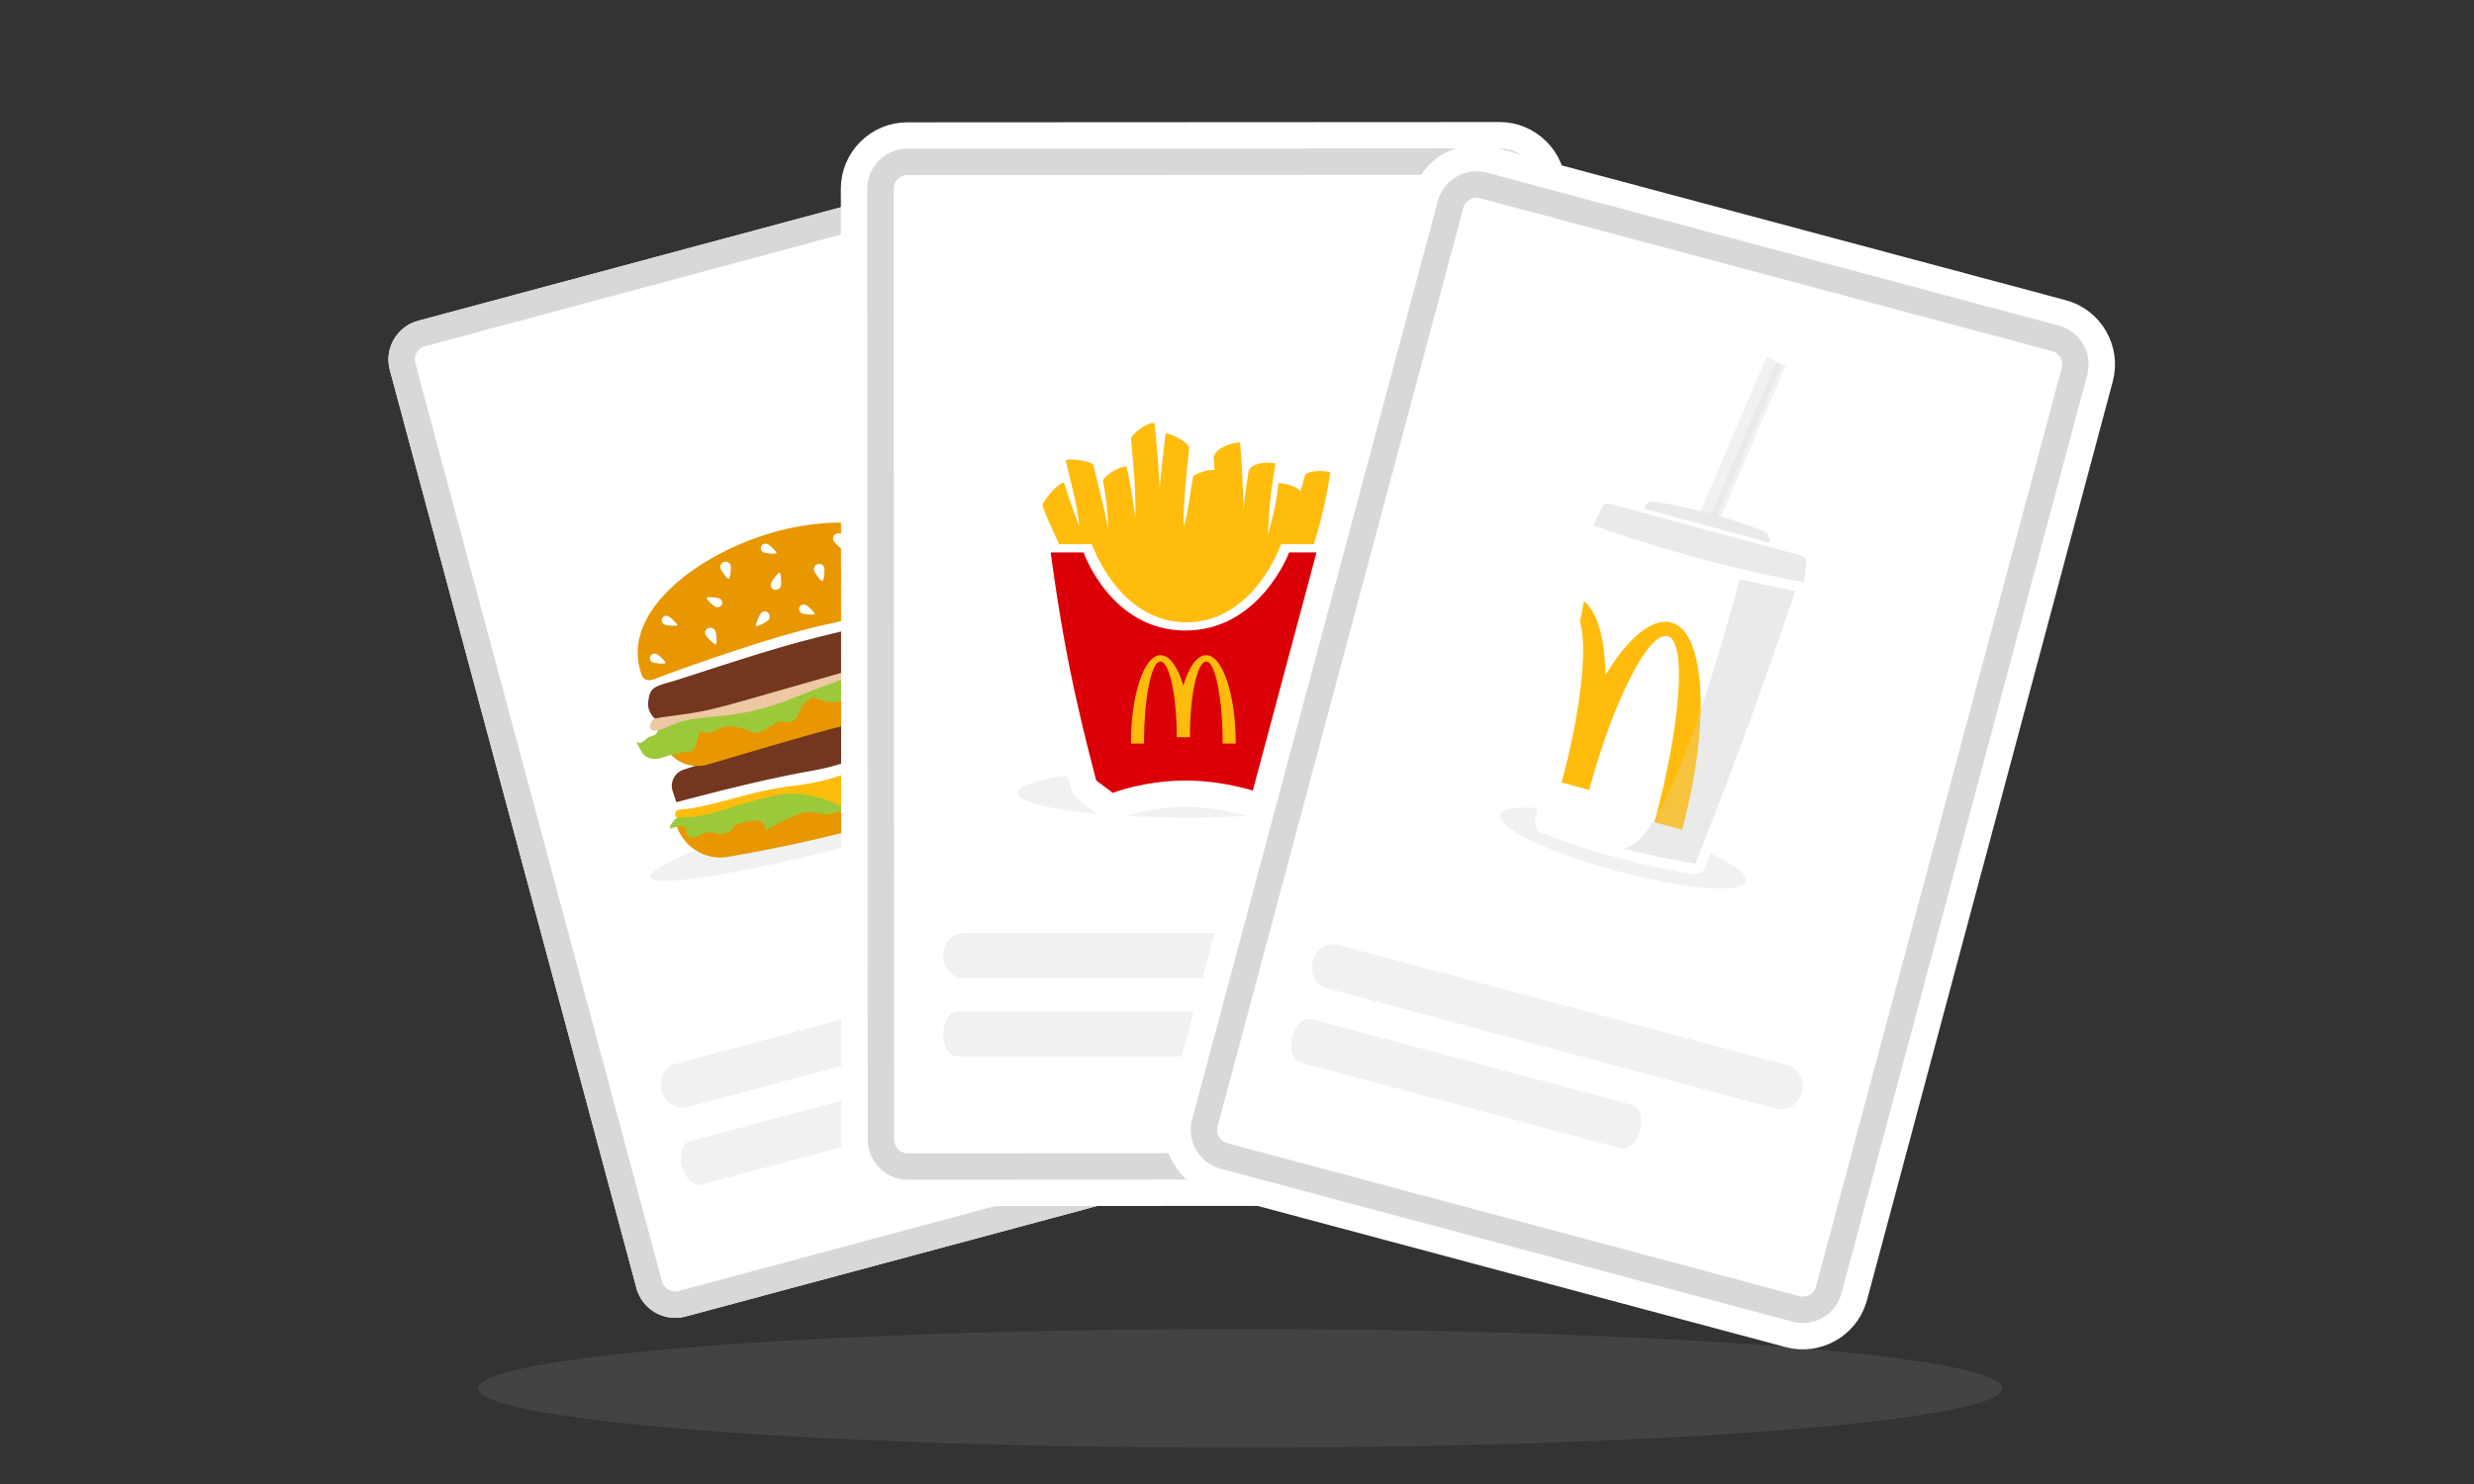 <svg width="375" height="225" viewBox="0 0 375 225" fill="none" xmlns="http://www.w3.org/2000/svg">
<rect x="0" y="0" width="375" height="225" fill="#333333" stroke="none"/>
<ellipse cx="188" cy="210.5" rx="115.5" ry="9" fill="#A0A09F" fill-opacity="0.15"/>
<path d="M98.409 194.798L61.016 55.556C60.437 53.396 61.734 51.147 63.887 50.57L63.888 50.57L150.58 27.287C152.736 26.709 154.985 28.006 155.563 30.162L155.563 30.163L192.958 169.406C193.536 171.565 192.239 173.812 190.086 174.389L190.085 174.39L103.392 197.673C101.236 198.251 98.988 196.955 98.41 194.799L98.409 194.798Z" fill="white" stroke="white" stroke-width="4"/>
<path d="M98.409 194.798L61.016 55.556C60.437 53.396 61.734 51.147 63.887 50.57L63.888 50.57L150.58 27.287C152.736 26.709 154.985 28.006 155.563 30.162L155.563 30.163L192.958 169.406C193.536 171.565 192.239 173.812 190.086 174.389L190.085 174.39L103.392 197.673C101.236 198.251 98.988 196.955 98.41 194.799L98.409 194.798Z" fill="white" stroke="#D8D8D8" stroke-width="4"/>
<path d="M104.118 167.876C102.49 168.312 100.776 167.196 100.29 165.383C99.804 163.57 100.73 161.746 102.358 161.31L170.586 143.027C172.214 142.591 173.928 143.708 174.414 145.521C174.9 147.334 173.974 149.158 172.346 149.594L104.118 167.876Z" fill="#F1F1F1"/>
<path d="M106.348 179.598C105.191 179.908 103.858 178.69 103.372 176.877C102.886 175.064 103.431 173.342 104.588 173.032L153.106 160.031C154.264 159.721 155.596 160.939 156.082 162.753C156.568 164.566 156.024 166.287 154.866 166.597L106.348 179.598Z" fill="#F1F1F1"/>
<g style="mix-blend-mode:multiply">
<ellipse cx="31.506" cy="3.204" rx="31.506" ry="3.204" transform="matrix(0.966 -0.259 0.259 0.966 97.703 129.887)" fill="#F1F1F1"/>
</g>
<path fill-rule="evenodd" clip-rule="evenodd" d="M102.411 124.756C103.357 128.286 106.791 130.545 110.391 129.914C115.38 129.039 122.585 127.642 129.243 125.858C135.49 124.184 141.4 122.13 145.562 120.575C149.004 119.289 150.816 115.59 149.864 112.04L102.411 124.756Z" fill="#E89700"/>
<path d="M104.624 123.302L104.701 123.316C107.965 123.929 108.293 122.031 110.496 121.521C111.399 121.312 112.189 121.313 112.816 121.393L112.873 121.327C112.937 121.256 113.009 121.186 113.086 121.116L113.643 120.965L114.07 120.847C114.65 120.685 115.274 120.506 115.945 120.307L116.285 120.205L116.712 120.074C117.129 119.949 117.699 119.788 118.242 119.684L118.281 119.685C118.424 119.72 118.56 119.764 118.689 119.818C118.952 119.928 119.194 120.041 119.422 120.142C119.959 119.915 120.43 119.745 120.93 119.451C121.64 119.396 122.288 119.383 122.885 119.407C124.002 119.453 129.662 117.241 132.673 116.425L133.398 116.122C134.989 115.463 136.315 114.953 136.596 114.769L136.612 114.758C136.737 114.668 136.867 114.582 137.001 114.5L137.19 114.51L137.387 114.518C138.88 114.569 140.714 114.387 143.125 113.392C143.672 113.167 144.304 113.04 144.971 112.988C145.512 112.372 146.086 112.602 146.61 112.36C147.322 112.032 147.513 111.655 148.606 111.276C150.101 110.759 151.29 112.768 151.729 113.402C152.169 114.035 151.997 113.615 151.558 113.683C151.119 113.751 150.864 113.519 150.35 113.615C148.17 114.018 149.097 116.685 146.616 117.852C145.277 118.482 143.352 117.407 142.732 117.454C142.111 117.501 141.674 118.102 141.085 118.271C138.306 119.066 136.376 118.009 133.95 118.339L134.007 118.209C134.041 118.133 134.076 118.058 134.111 117.982C134.175 117.846 133.746 117.955 133.069 118.179L132.685 118.533C131.029 120.053 128.978 121.819 129.536 122.32C128.494 122.788 127.333 123.067 126.003 123.359C124.716 123.641 123.183 122.987 122.149 123.142C120.342 123.414 116.041 125.911 116.041 125.911C116.041 125.911 116.051 124.69 115.224 124.493C114.088 124.222 111.506 124.859 111.228 125.325C110.95 125.791 110.605 126.159 110.06 126.308C108.719 126.676 108.171 126.134 107.469 126.166C106.73 126.199 106.451 126.532 105.495 126.894C104.429 127.298 104.097 126.647 104.038 126.048L104.035 126.011C103.886 124.19 101.366 126.147 101.519 125.443C101.672 124.74 103.122 123.064 104.624 123.302Z" fill="#9CC93A"/>
<path fill-rule="evenodd" clip-rule="evenodd" d="M119.81 119.202C128.879 118.205 132.014 115.2 136.076 113.662C138.733 112.657 141.349 112.141 143.48 112.09C143.503 112.089 144.359 111.986 144.824 111.89C145.656 111.719 146.531 111.485 147.448 111.187C147.448 111.187 148.661 110.706 149.337 110.444C150.014 110.182 150.605 110.147 150.901 110.8C151.13 111.304 150.839 111.639 150.337 111.868C149.834 112.097 146.613 112.365 138.492 114.969C130.37 117.572 133.584 127.079 130.86 124.494C128.037 121.815 123.523 120.452 120.338 120.304C117.153 120.156 109.774 122.87 107.479 123.408C105.184 123.946 104.483 123.891 103.464 123.928C102.446 123.965 102.524 124.139 102.377 123.593C102.245 123.101 102.6 122.771 103.096 122.723C103.373 122.696 104.311 122.764 107.907 121.905C110.757 121.224 115.8 119.643 119.81 119.202Z" fill="#FFBC0D"/>
<path fill-rule="evenodd" clip-rule="evenodd" d="M146.205 105.274C147.584 104.904 149.002 105.725 149.373 107.106L149.751 108.655C149.751 108.655 148.649 109.515 144.74 110.447C140.83 111.378 138.345 111.067 135.692 112.068C131.637 113.598 130.473 115.588 122.442 116.982C114.412 118.376 102.526 121.63 102.526 121.63L101.919 119.822C101.549 118.44 102.367 117.021 103.746 116.651C113.231 113.567 120.403 111.371 125.262 110.063C130.121 108.755 136.919 107.214 146.205 105.274Z" fill="#73371F"/>
<path fill-rule="evenodd" clip-rule="evenodd" d="M100.394 112.071C100.274 111.621 100.541 111.158 100.991 111.037L147.048 98.696C147.369 98.61 147.699 98.8 147.785 99.122C148.621 102.241 146.712 105.434 143.571 106.183C137.998 107.512 129.767 109.499 125.446 110.656C121.062 111.831 112.769 114.279 107.277 115.915C104.309 116.8 101.196 115.062 100.394 112.071Z" fill="#E89700"/>
<path d="M114.071 106.012L114.316 105.921C117.449 104.728 117.003 103.928 118.664 103.456C119.416 103.242 120.047 103.349 120.632 103.583C121.769 102.331 123.022 101.223 124.763 100.795C126.14 100.457 127.882 101.332 128.996 101.153C130.942 100.838 134.109 98.764 135.135 97.201C135.21 97.088 135.369 97.203 135.373 97.374L135.382 97.735C135.405 98.451 135.51 99.283 136.42 99.55C137.689 99.922 139.288 99.436 140.699 98.558C140.954 97.962 141.293 97.494 141.872 97.313C143.3 96.865 143.954 97.575 144.718 97.549L144.803 97.545C145.705 97.49 146.851 97.029 147.773 98.413C148.696 99.796 151.081 98.386 151.081 98.386C151.081 98.386 149.781 101.646 148.11 101.299L148.037 101.282C144.408 100.425 144.245 102.868 141.893 103.481C140.928 103.733 140.065 103.714 139.372 103.599C138.679 103.484 135.105 106.491 133.119 105.512L132.885 105.394C131.766 104.818 130.969 104.271 129.991 104.849C129.407 105.194 128.785 106.044 126.873 106.43C125.64 106.679 124.317 106.144 123.178 105.673C122.426 106.248 121.879 106.217 121.235 107.762L121.196 107.858C120.698 109.096 120.186 109.628 119.064 109.432L118.992 109.418C117.246 109.072 116.898 110.635 114.78 111.066C113.378 111.352 111.345 108.954 108.218 110.873C107.668 111.211 106.897 111.174 106.087 110.935C105.833 111.561 105.699 112.162 105.593 112.589C105.043 114.818 103.952 113.728 103.223 114.084L103.194 114.099C102.473 114.496 102.037 114.267 100.961 114.676L100.854 114.718C99.276 115.355 97.838 115.112 97.203 113.898C97.097 113.695 96.069 111.978 96.663 112.523C97.257 113.068 97.969 111.786 98.521 111.674C100.86 111.197 98.681 109.354 101.271 107.898C102.543 107.183 105.086 107.511 106.592 107.964L106.963 107.231C107.396 106.391 107.909 105.528 108.629 105.281C110.579 104.613 112.263 106.673 114.071 106.012Z" fill="#9CC93A"/>
<path fill-rule="evenodd" clip-rule="evenodd" d="M101.069 103.553C103.394 102.93 114.097 99.233 121.143 97.345C128.275 95.434 140.175 92.798 142.229 92.524C144.283 92.25 144.895 92.467 145.269 93.859C145.642 95.252 145.341 94.128 145.714 95.521C146.087 96.913 145.131 97.827 143.75 98.197L101.216 109.595C99.835 109.965 98.036 108.251 98.248 106.459C98.46 104.667 98.744 104.176 101.069 103.553Z" fill="#73371F"/>
<path d="M99.044 109.076C99.435 108.82 100.085 108.797 104.386 108.196C106.072 107.961 108.714 107.411 112.781 106.223C115.629 105.39 120.129 104.135 128.323 101.782C136.517 99.43 140.265 98.621 142.893 97.878C145.522 97.135 145.342 95.567 146.987 96.505C148.633 97.444 146.009 97.955 143.429 98.838C140.85 99.721 140.818 98.979 132.172 101.578C123.527 104.178 120.122 106.142 116.126 107.257C108.596 109.358 105.756 108.105 101.54 110.062C97.323 112.019 98.654 109.332 99.044 109.076Z" fill="#EDC8A3"/>
<path fill-rule="evenodd" clip-rule="evenodd" d="M144.03 88.171C144.317 89.241 144.713 90.72 143.174 91.164C141.619 91.549 128.618 93.654 121.165 95.68C114.012 97.569 101.328 102.071 99.332 102.914C97.341 103.692 97.202 102.144 96.974 101.335C94.611 92.479 105.902 83.878 117.414 80.655C128.937 77.434 141.726 79.576 144.03 88.171Z" fill="white"/>
<path d="M117.407 80.656C128.93 77.435 141.719 79.578 144.023 88.172C144.31 89.243 144.707 90.721 143.168 91.166C141.613 91.551 128.612 93.656 121.16 95.682C114.007 97.57 101.322 102.073 99.326 102.916C97.335 103.693 97.196 102.145 96.968 101.336C94.605 92.48 105.896 83.878 117.407 80.656ZM99.536 99.164C99.172 99.001 98.741 99.149 98.574 99.495C98.407 99.841 98.567 100.254 98.93 100.417C99.294 100.581 100.789 100.72 100.88 100.532C100.968 100.342 99.9 99.328 99.536 99.164ZM129.867 89.764C129.699 89.924 130.399 91.326 130.709 91.618C131.018 91.911 131.521 91.911 131.831 91.618C132.14 91.325 132.14 90.85 131.83 90.558C131.521 90.265 130.037 89.607 129.867 89.764ZM108.409 95.616C108.224 95.232 107.748 95.067 107.347 95.249C106.946 95.431 106.771 95.889 106.955 96.274C107.141 96.659 108.301 97.784 108.52 97.686C108.738 97.587 108.594 96.002 108.409 95.616ZM122.143 91.725C121.78 91.561 121.349 91.71 121.181 92.056C121.015 92.402 121.174 92.816 121.538 92.979C121.903 93.143 123.397 93.281 123.488 93.093C123.576 92.903 122.507 91.889 122.143 91.725ZM116.448 92.922C116.155 92.612 115.68 92.612 115.388 92.922C115.095 93.233 114.436 94.717 114.595 94.886C114.755 95.053 116.158 94.353 116.45 94.044C116.742 93.734 116.741 93.232 116.448 92.922ZM139.649 86.196C139.303 86.03 138.889 86.188 138.726 86.552C138.562 86.916 138.425 88.408 138.612 88.501C138.802 88.59 139.816 87.521 139.98 87.157C140.144 86.793 139.995 86.364 139.649 86.196ZM131.835 85.098C131.646 85.009 130.631 86.078 130.467 86.442C130.304 86.806 130.452 87.237 130.798 87.404C131.144 87.57 131.557 87.411 131.721 87.047C131.884 86.684 132.022 85.19 131.835 85.098ZM101.316 93.435C100.953 93.272 100.522 93.42 100.355 93.765C100.188 94.111 100.348 94.525 100.711 94.689C101.075 94.853 102.568 94.991 102.661 94.803C102.751 94.615 101.68 93.599 101.316 93.435ZM123.965 85.532C123.538 85.646 123.28 86.07 123.389 86.477C123.499 86.884 124.424 88.171 124.656 88.111C124.888 88.048 125.045 86.468 124.936 86.061C124.827 85.654 124.392 85.417 123.965 85.532ZM109.054 90.747C108.69 90.584 107.199 90.445 107.105 90.633C107.016 90.822 108.086 91.838 108.45 92.001C108.813 92.164 109.244 92.016 109.411 91.671C109.578 91.325 109.418 90.911 109.054 90.747ZM118.16 86.82C117.934 86.768 116.978 88.081 116.857 88.489C116.735 88.897 116.972 89.308 117.387 89.407C117.801 89.505 118.237 89.255 118.359 88.847C118.481 88.439 118.385 86.873 118.16 86.82ZM127.792 81.3C127.607 80.916 127.131 80.751 126.73 80.933C126.329 81.115 126.154 81.574 126.338 81.959C126.524 82.343 127.684 83.467 127.903 83.37C128.121 83.272 127.977 81.685 127.792 81.3ZM109.776 85.188C109.349 85.303 109.091 85.726 109.2 86.132C109.309 86.539 110.235 87.828 110.467 87.767C110.699 87.705 110.856 86.125 110.747 85.718C110.638 85.311 110.203 85.074 109.776 85.188ZM116.353 82.496C115.989 82.333 115.559 82.481 115.392 82.827C115.225 83.173 115.384 83.587 115.748 83.751C116.112 83.914 117.606 84.052 117.697 83.864C117.787 83.675 116.717 82.66 116.353 82.496Z" fill="#E89700"/>
<path d="M235.431 172.748C235.43 177.188 231.81 180.818 227.366 180.818L227.367 180.819L137.597 180.865L137.596 180.865C133.156 180.865 129.528 177.243 129.527 172.8L129.453 28.619L129.453 28.618C129.453 24.179 133.073 20.547 137.517 20.547L227.287 20.5L227.288 20.5C231.728 20.5 235.357 24.123 235.357 28.566L235.431 172.747L235.431 172.748Z" fill="white" stroke="white" stroke-width="4"/>
<path d="M133.527 172.798L133.453 28.618C133.453 26.382 135.289 24.546 137.518 24.546L137.519 24.546L227.288 24.5C229.521 24.5 231.357 26.335 231.357 28.567L231.357 28.568L231.431 172.749C231.43 174.985 229.595 176.819 227.366 176.819L227.365 176.819L137.595 176.864C135.362 176.864 133.528 175.03 133.527 172.799L133.527 172.798Z" fill="white" stroke="#D8D8D8" stroke-width="4"/>
<ellipse cx="179.831" cy="120.216" rx="25.553" ry="3.74" fill="#A0A09F" fill-opacity="0.15"/>
<mask id="path-20-outside-1_1584_44984" maskUnits="userSpaceOnUse" x="154.016" y="60.123" width="52" height="65" fill="black">
<rect fill="white" x="154.016" y="60.123" width="52" height="65"/>
<path d="M174.994 64.138C175.359 67.472 175.614 70.773 175.764 74.058C176.026 71.274 176.324 68.49 176.665 65.701C178.183 65.903 180.32 67.357 180.253 67.932C179.142 77.475 179.461 79.792 179.464 79.81C180.268 76.833 180.283 75.105 180.865 72.195C181.378 71.785 182.794 71.221 184.103 71.25C184.07 70.719 184.002 69.802 183.964 69.269C184.29 68.096 186.057 67.218 187.958 67.066C188.296 71.139 188.37 73.408 188.519 77.329C188.667 75.168 188.88 73.79 189.276 71.305C189.879 70.222 191.833 69.974 193.333 70.276C192.602 74.63 192.353 76.963 192.182 81.17C193.054 77.786 193.416 76.564 193.78 73.238C195.108 73.365 196.474 73.74 197.133 74.473C197.39 73.534 197.538 73.045 197.778 72.1C197.919 71.547 200.037 71.154 201.644 71.603C201.098 75.147 200.553 77.738 199.59 81.044L199.15 82.51L198.818 83.756H200.396C200.396 83.756 199.307 92.356 197.57 101.052C195.834 109.747 193.488 118.347 193.488 118.347L190.977 120.217C190.977 120.217 185.952 118.347 179.672 118.347C173.392 118.347 168.682 120.217 168.682 120.217L166.17 118.347C166.17 118.347 163.805 109.652 162.088 101.052C160.37 92.452 159.262 83.756 159.262 83.756H161.074L160.508 82.51C159.656 80.438 158.729 78.816 158.019 76.649C157.935 76.394 159.807 73.565 161.279 73.147C161.99 75.445 162.773 77.677 163.615 79.862C163.257 76.536 162.341 73.154 161.521 69.779C163 69.386 165.665 70.187 165.724 70.449C166.695 74.762 167.237 76.116 167.995 80.378C167.821 76.856 167.716 75.678 167.18 72.986C167.069 72.426 169.231 70.813 170.746 70.7C171.284 73.106 171.529 74.579 172.118 78.572C172.082 74.172 172.071 73.131 171.424 66.558C171.368 65.99 173.84 63.935 174.994 64.138Z"/>
</mask>
<path d="M174.994 64.138C175.359 67.472 175.614 70.773 175.764 74.058C176.026 71.274 176.324 68.49 176.665 65.701C178.183 65.903 180.32 67.357 180.253 67.932C179.142 77.475 179.461 79.792 179.464 79.81C180.268 76.833 180.283 75.105 180.865 72.195C181.378 71.785 182.794 71.221 184.103 71.25C184.07 70.719 184.002 69.802 183.964 69.269C184.29 68.096 186.057 67.218 187.958 67.066C188.296 71.139 188.37 73.408 188.519 77.329C188.667 75.168 188.88 73.79 189.276 71.305C189.879 70.222 191.833 69.974 193.333 70.276C192.602 74.63 192.353 76.963 192.182 81.17C193.054 77.786 193.416 76.564 193.78 73.238C195.108 73.365 196.474 73.74 197.133 74.473C197.39 73.534 197.538 73.045 197.778 72.1C197.919 71.547 200.037 71.154 201.644 71.603C201.098 75.147 200.553 77.738 199.59 81.044L199.15 82.51L198.818 83.756H200.396C200.396 83.756 199.307 92.356 197.57 101.052C195.834 109.747 193.488 118.347 193.488 118.347L190.977 120.217C190.977 120.217 185.952 118.347 179.672 118.347C173.392 118.347 168.682 120.217 168.682 120.217L166.17 118.347C166.17 118.347 163.805 109.652 162.088 101.052C160.37 92.452 159.262 83.756 159.262 83.756H161.074L160.508 82.51C159.656 80.438 158.729 78.816 158.019 76.649C157.935 76.394 159.807 73.565 161.279 73.147C161.99 75.445 162.773 77.677 163.615 79.862C163.257 76.536 162.341 73.154 161.521 69.779C163 69.386 165.665 70.187 165.724 70.449C166.695 74.762 167.237 76.116 167.995 80.378C167.821 76.856 167.716 75.678 167.18 72.986C167.069 72.426 169.231 70.813 170.746 70.7C171.284 73.106 171.529 74.579 172.118 78.572C172.082 74.172 172.071 73.131 171.424 66.558C171.368 65.99 173.84 63.935 174.994 64.138Z" fill="white"/>
<path d="M174.994 64.138L178.97 63.703C178.777 61.934 177.438 60.506 175.686 60.198L174.994 64.138ZM175.764 74.058L171.768 74.24C171.863 76.338 173.566 78.006 175.667 78.056C177.767 78.107 179.549 76.525 179.746 74.433L175.764 74.058ZM176.665 65.701L177.192 61.736C176.133 61.595 175.062 61.884 174.217 62.538C173.372 63.191 172.824 64.156 172.695 65.216L176.665 65.701ZM180.253 67.932L184.226 68.394L184.226 68.394L180.253 67.932ZM179.464 79.81L175.502 80.362C175.765 82.245 177.316 83.683 179.213 83.802C181.111 83.921 182.83 82.688 183.325 80.853L179.464 79.81ZM180.865 72.195L178.367 69.071C177.632 69.659 177.128 70.487 176.943 71.41L180.865 72.195ZM184.103 71.25L184.013 75.249C185.132 75.274 186.209 74.829 186.985 74.023C187.76 73.218 188.163 72.124 188.095 71.007L184.103 71.25ZM183.964 69.269L180.11 68.196C179.987 68.638 179.941 69.098 179.974 69.556L183.964 69.269ZM187.958 67.066L191.944 66.736C191.762 64.539 189.837 62.904 187.64 63.079L187.958 67.066ZM188.519 77.329L184.521 77.481C184.602 79.606 186.331 81.296 188.457 81.329C190.583 81.361 192.364 79.725 192.509 77.603L188.519 77.329ZM189.276 71.305L185.781 69.36C185.554 69.768 185.4 70.213 185.326 70.675L189.276 71.305ZM193.333 70.276L197.278 70.939C197.635 68.811 196.24 66.782 194.124 66.356L193.333 70.276ZM192.182 81.17L188.185 81.007C188.102 83.051 189.574 84.829 191.598 85.127C193.622 85.426 195.545 84.149 196.055 82.168L192.182 81.17ZM193.78 73.238L194.159 69.256C191.982 69.049 190.042 70.629 189.804 72.802L193.78 73.238ZM197.133 74.473L194.16 77.149C195.138 78.236 196.632 78.702 198.055 78.365C199.478 78.028 200.604 76.941 200.99 75.531L197.133 74.473ZM197.778 72.1L201.655 73.084L201.656 73.083L197.778 72.1ZM201.644 71.603L205.597 72.211C205.905 70.209 204.669 68.294 202.718 67.75L201.644 71.603ZM199.59 81.044L203.421 82.193C203.424 82.183 203.427 82.172 203.43 82.162L199.59 81.044ZM199.15 82.51L195.319 81.361C195.307 81.4 195.296 81.44 195.285 81.48L199.15 82.51ZM198.818 83.756L194.953 82.726C194.633 83.927 194.89 85.208 195.647 86.193C196.404 87.178 197.576 87.756 198.818 87.756V83.756ZM200.396 83.756L204.365 84.259C204.509 83.119 204.157 81.973 203.397 81.111C202.638 80.249 201.545 79.756 200.396 79.756V83.756ZM197.57 101.052L201.493 101.835V101.835L197.57 101.052ZM193.488 118.347L195.877 121.555C196.594 121.021 197.112 120.262 197.347 119.399L193.488 118.347ZM190.977 120.217L189.581 123.966C190.853 124.439 192.277 124.235 193.365 123.425L190.977 120.217ZM179.672 118.347V114.347H179.672L179.672 118.347ZM168.682 120.217L166.293 123.425C167.406 124.254 168.868 124.446 170.158 123.935L168.682 120.217ZM166.17 118.347L162.31 119.396C162.545 120.26 163.063 121.02 163.781 121.555L166.17 118.347ZM162.088 101.052L158.165 101.835L158.165 101.835L162.088 101.052ZM159.262 83.756V79.756C158.113 79.756 157.019 80.25 156.26 81.112C155.5 81.975 155.149 83.122 155.294 84.262L159.262 83.756ZM161.074 83.756V87.756C162.434 87.756 163.701 87.065 164.437 85.921C165.174 84.778 165.278 83.339 164.716 82.101L161.074 83.756ZM160.508 82.51L156.808 84.031C156.827 84.076 156.846 84.121 156.866 84.165L160.508 82.51ZM158.019 76.649L154.217 77.895L154.218 77.896L158.019 76.649ZM161.279 73.147L165.101 71.964C164.458 69.888 162.275 68.704 160.185 69.299L161.279 73.147ZM163.615 79.862L159.883 81.3C160.604 83.174 162.604 84.223 164.556 83.75C166.509 83.277 167.808 81.43 167.592 79.433L163.615 79.862ZM161.521 69.779L160.493 65.914C158.39 66.472 157.12 68.61 157.634 70.724L161.521 69.779ZM165.724 70.449L161.821 71.327L161.821 71.328L165.724 70.449ZM167.995 80.378L164.057 81.078C164.426 83.157 166.348 84.59 168.445 84.353C170.543 84.115 172.095 82.288 171.99 80.18L167.995 80.378ZM167.18 72.986L163.255 73.76L163.257 73.768L167.18 72.986ZM170.746 70.7L174.65 69.827C174.216 67.89 172.428 66.564 170.448 66.711L170.746 70.7ZM172.118 78.572L168.161 79.156C168.468 81.235 170.331 82.723 172.427 82.56C174.523 82.398 176.135 80.641 176.118 78.54L172.118 78.572ZM171.424 66.558L175.405 66.166L175.405 66.165L171.424 66.558ZM174.994 64.138L171.018 64.573C171.374 67.823 171.622 71.04 171.768 74.24L175.764 74.058L179.76 73.876C179.606 70.506 179.344 67.12 178.97 63.703L174.994 64.138ZM175.764 74.058L179.746 74.433C180.005 71.684 180.3 68.936 180.636 66.186L176.665 65.701L172.695 65.216C172.349 68.044 172.047 70.865 171.781 73.682L175.764 74.058ZM176.665 65.701L176.138 69.666C176.056 69.655 176.119 69.655 176.324 69.741C176.51 69.819 176.713 69.927 176.889 70.04C177.085 70.167 177.131 70.224 177.069 70.161C177.044 70.135 176.887 69.974 176.717 69.681C176.628 69.527 176.5 69.275 176.401 68.936C176.302 68.597 176.208 68.087 176.28 67.47L180.253 67.932L184.226 68.394C184.38 67.075 183.877 66.081 183.643 65.677C183.364 65.194 183.038 64.823 182.799 64.577C182.308 64.073 181.737 63.647 181.218 63.313C180.242 62.685 178.759 61.944 177.192 61.736L176.665 65.701ZM180.253 67.932L176.28 67.469C175.162 77.072 175.426 79.813 175.502 80.362L179.464 79.81L183.426 79.257C183.497 79.771 183.122 77.879 184.226 68.394L180.253 67.932ZM179.464 79.81L183.325 80.853C183.782 79.162 184.014 77.822 184.202 76.577C184.393 75.32 184.521 74.313 184.787 72.981L180.865 72.195L176.943 71.41C176.627 72.987 176.456 74.298 176.293 75.378C176.128 76.468 175.95 77.481 175.602 78.766L179.464 79.81ZM180.865 72.195L183.363 75.32C183.26 75.402 183.188 75.446 183.168 75.459C183.143 75.474 183.139 75.474 183.16 75.464C183.205 75.442 183.295 75.403 183.42 75.363C183.543 75.323 183.67 75.291 183.787 75.271C183.906 75.251 183.983 75.248 184.013 75.249L184.103 71.25L184.192 67.251C182.974 67.224 181.836 67.466 180.951 67.753C180.136 68.017 179.149 68.446 178.367 69.071L180.865 72.195ZM184.103 71.25L188.095 71.007C188.061 70.446 187.99 69.493 187.954 68.981L183.964 69.269L179.974 69.556C180.014 70.111 180.079 70.991 180.11 71.493L184.103 71.25ZM183.964 69.269L187.817 70.341C187.682 70.828 187.444 71.117 187.334 71.231C187.226 71.343 187.177 71.354 187.256 71.312C187.328 71.274 187.459 71.216 187.65 71.163C187.839 71.111 188.053 71.072 188.276 71.054L187.958 67.066L187.64 63.079C186.218 63.192 184.754 63.578 183.484 64.257C182.326 64.877 180.695 66.096 180.11 68.196L183.964 69.269ZM187.958 67.066L183.972 67.397C184.302 71.37 184.373 73.556 184.521 77.481L188.519 77.329L192.516 77.177C192.367 73.26 192.291 70.909 191.944 66.736L187.958 67.066ZM188.519 77.329L192.509 77.603C192.644 75.634 192.832 74.409 193.226 71.935L189.276 71.305L185.326 70.675C184.928 73.171 184.69 74.701 184.528 77.055L188.519 77.329ZM189.276 71.305L192.772 73.249C192.499 73.74 192.151 73.993 191.977 74.095C191.81 74.193 191.73 74.198 191.799 74.183C191.857 74.171 191.971 74.156 192.127 74.157C192.281 74.158 192.427 74.174 192.542 74.197L193.333 70.276L194.124 66.356C192.899 66.108 191.48 66.073 190.137 66.358C188.931 66.614 186.91 67.33 185.781 69.36L189.276 71.305ZM193.333 70.276L189.388 69.614C188.631 74.123 188.364 76.623 188.185 81.007L192.182 81.17L196.178 81.333C196.343 77.303 196.573 75.137 197.278 70.939L193.333 70.276ZM192.182 81.17L196.055 82.168C196.926 78.79 197.357 77.317 197.756 73.674L193.78 73.238L189.804 72.802C189.474 75.812 189.182 76.782 188.308 80.172L192.182 81.17ZM193.78 73.238L193.402 77.22C193.847 77.263 194.198 77.34 194.415 77.414C194.519 77.449 194.542 77.467 194.509 77.448C194.479 77.43 194.335 77.343 194.16 77.149L197.133 74.473L200.106 71.797C199.132 70.714 197.903 70.151 196.999 69.843C196.037 69.514 195.042 69.34 194.159 69.256L193.78 73.238ZM197.133 74.473L200.99 75.531C201.226 74.673 201.403 74.076 201.655 73.084L197.778 72.1L193.901 71.116C193.673 72.014 193.555 72.395 193.275 73.415L197.133 74.473ZM197.778 72.1L201.656 73.083C201.393 74.118 200.782 74.719 200.496 74.96C200.186 75.221 199.923 75.344 199.832 75.385C199.643 75.468 199.595 75.455 199.749 75.432C200.061 75.386 200.411 75.412 200.569 75.456L201.644 71.603L202.718 67.75C201.269 67.346 199.758 67.343 198.573 67.519C197.979 67.607 197.275 67.768 196.599 68.067C196.265 68.215 195.8 68.456 195.341 68.842C194.906 69.209 194.199 69.943 193.901 71.116L197.778 72.1ZM201.644 71.603L197.69 70.994C197.167 74.396 196.656 76.813 195.749 79.925L199.59 81.044L203.43 82.162C204.449 78.663 205.03 75.899 205.597 72.211L201.644 71.603ZM199.59 81.044L195.758 79.895L195.319 81.361L199.15 82.51L202.982 83.659L203.421 82.193L199.59 81.044ZM199.15 82.51L195.285 81.48L194.953 82.726L198.818 83.756L202.683 84.786L203.016 83.54L199.15 82.51ZM198.818 83.756V87.756H200.396V83.756V79.756H198.818V83.756ZM200.396 83.756C196.428 83.253 196.428 83.253 196.428 83.253C196.428 83.253 196.428 83.253 196.428 83.253C196.428 83.253 196.428 83.253 196.428 83.254C196.428 83.254 196.428 83.255 196.428 83.257C196.427 83.26 196.427 83.266 196.426 83.273C196.424 83.288 196.421 83.312 196.417 83.343C196.409 83.404 196.397 83.498 196.38 83.621C196.348 83.866 196.3 84.228 196.236 84.692C196.109 85.619 195.921 86.947 195.68 88.545C195.196 91.746 194.499 96.004 193.648 100.268L197.57 101.052L201.493 101.835C202.378 97.404 203.095 93.014 203.59 89.741C203.838 88.102 204.031 86.737 204.162 85.779C204.228 85.3 204.278 84.923 204.312 84.664C204.329 84.535 204.342 84.435 204.351 84.367C204.355 84.332 204.359 84.306 204.361 84.288C204.362 84.279 204.363 84.272 204.364 84.267C204.364 84.265 204.364 84.263 204.364 84.261C204.365 84.261 204.365 84.26 204.365 84.26C204.365 84.259 204.365 84.259 204.365 84.259C204.365 84.259 204.365 84.259 200.396 83.756ZM197.57 101.052L193.648 100.268C192.796 104.534 191.791 108.793 190.996 111.996C190.599 113.595 190.256 114.925 190.013 115.853C189.891 116.316 189.794 116.68 189.729 116.925C189.696 117.048 189.67 117.142 189.654 117.204C189.645 117.235 189.639 117.258 189.635 117.273C189.633 117.281 189.631 117.287 189.63 117.29C189.63 117.292 189.63 117.293 189.629 117.294C189.629 117.294 189.629 117.294 189.629 117.294C189.629 117.294 189.629 117.294 189.629 117.294C189.629 117.294 189.629 117.294 193.488 118.347C197.347 119.399 197.347 119.399 197.347 119.399C197.347 119.399 197.348 119.398 197.348 119.398C197.348 119.398 197.348 119.397 197.348 119.397C197.348 119.395 197.349 119.393 197.35 119.391C197.351 119.386 197.353 119.379 197.355 119.37C197.36 119.352 197.367 119.326 197.376 119.292C197.395 119.224 197.422 119.124 197.456 118.995C197.525 118.737 197.626 118.36 197.751 117.882C198.002 116.925 198.354 115.561 198.76 113.924C199.572 110.653 200.608 106.265 201.493 101.835L197.57 101.052ZM193.488 118.347L191.099 115.138L188.588 117.008L190.977 120.217L193.365 123.425L195.877 121.555L193.488 118.347ZM190.977 120.217C192.372 116.468 192.371 116.468 192.37 116.467C192.37 116.467 192.369 116.467 192.369 116.467C192.367 116.466 192.366 116.466 192.365 116.465C192.362 116.464 192.359 116.463 192.356 116.462C192.35 116.46 192.342 116.457 192.333 116.454C192.315 116.447 192.292 116.439 192.264 116.429C192.209 116.409 192.135 116.383 192.042 116.351C191.856 116.288 191.597 116.202 191.271 116.102C190.62 115.901 189.701 115.641 188.572 115.383C186.329 114.869 183.193 114.347 179.672 114.347V118.347V122.347C182.431 122.347 184.947 122.76 186.786 123.181C187.699 123.39 188.428 123.597 188.916 123.747C189.159 123.822 189.341 123.883 189.455 123.922C189.512 123.941 189.551 123.955 189.573 123.963C189.583 123.966 189.59 123.969 189.591 123.969C189.592 123.969 189.591 123.969 189.59 123.969C189.589 123.968 189.588 123.968 189.586 123.967C189.586 123.967 189.585 123.967 189.584 123.967C189.584 123.966 189.583 123.966 189.583 123.966C189.582 123.966 189.581 123.966 190.977 120.217ZM179.672 118.347L179.672 114.347C176.146 114.347 173.08 114.87 170.895 115.391C169.798 115.652 168.909 115.916 168.28 116.12C167.965 116.223 167.714 116.31 167.533 116.376C167.443 116.409 167.37 116.436 167.315 116.457C167.287 116.467 167.265 116.476 167.246 116.483C167.237 116.487 167.229 116.49 167.222 116.492C167.219 116.494 167.216 116.495 167.213 116.496C167.212 116.497 167.21 116.497 167.209 116.498C167.209 116.498 167.208 116.498 167.207 116.498C167.207 116.499 167.206 116.499 168.682 120.217C170.158 123.935 170.157 123.935 170.156 123.935C170.156 123.935 170.155 123.936 170.154 123.936C170.154 123.936 170.153 123.936 170.152 123.937C170.15 123.937 170.149 123.938 170.148 123.938C170.145 123.939 170.144 123.94 170.144 123.94C170.144 123.94 170.149 123.938 170.157 123.935C170.175 123.928 170.209 123.915 170.259 123.897C170.361 123.86 170.527 123.802 170.752 123.729C171.202 123.583 171.883 123.379 172.749 123.173C174.489 122.758 176.918 122.347 179.672 122.347L179.672 118.347ZM168.682 120.217L171.07 117.008L168.559 115.138L166.17 118.347L163.781 121.555L166.293 123.425L168.682 120.217ZM166.17 118.347C170.03 117.297 170.03 117.297 170.03 117.297C170.03 117.297 170.03 117.297 170.03 117.297C170.03 117.297 170.03 117.297 170.03 117.296C170.029 117.296 170.029 117.294 170.029 117.293C170.028 117.289 170.026 117.284 170.024 117.276C170.02 117.261 170.014 117.237 170.005 117.206C169.988 117.143 169.963 117.048 169.929 116.924C169.863 116.675 169.766 116.309 169.643 115.841C169.398 114.905 169.053 113.566 168.655 111.961C167.857 108.745 166.853 104.486 166.01 100.268L162.088 101.052L158.165 101.835C159.041 106.218 160.077 110.606 160.891 113.887C161.298 115.531 161.652 116.903 161.904 117.866C162.03 118.348 162.131 118.728 162.201 118.989C162.235 119.119 162.262 119.22 162.281 119.288C162.29 119.323 162.297 119.349 162.302 119.367C162.305 119.376 162.306 119.383 162.308 119.388C162.308 119.39 162.309 119.392 162.309 119.394C162.31 119.394 162.31 119.395 162.31 119.395C162.31 119.396 162.31 119.396 162.31 119.396C162.31 119.396 162.31 119.396 166.17 118.347ZM162.088 101.052L166.01 100.268C165.168 96.052 164.472 91.794 163.986 88.58C163.743 86.976 163.553 85.638 163.424 84.703C163.36 84.236 163.311 83.87 163.278 83.622C163.262 83.498 163.249 83.403 163.241 83.341C163.237 83.309 163.234 83.286 163.232 83.271C163.231 83.263 163.231 83.258 163.23 83.254C163.23 83.252 163.23 83.251 163.23 83.251C163.23 83.25 163.23 83.25 163.23 83.25C163.23 83.25 163.23 83.25 163.23 83.25C163.23 83.25 163.23 83.25 159.262 83.756C155.294 84.262 155.294 84.262 155.294 84.262C155.294 84.262 155.294 84.263 155.294 84.263C155.294 84.263 155.294 84.264 155.294 84.264C155.294 84.266 155.295 84.268 155.295 84.27C155.296 84.275 155.296 84.282 155.298 84.291C155.3 84.31 155.303 84.336 155.308 84.371C155.317 84.439 155.33 84.54 155.347 84.671C155.382 84.932 155.433 85.312 155.499 85.795C155.632 86.759 155.827 88.133 156.076 89.778C156.573 93.061 157.29 97.452 158.165 101.835L162.088 101.052ZM159.262 83.756V87.756H161.074V83.756V79.756H159.262V83.756ZM161.074 83.756L164.716 82.101L164.149 80.855L160.508 82.51L156.866 84.165L157.433 85.411L161.074 83.756ZM160.508 82.51L164.207 80.988C163.742 79.858 163.234 78.798 162.849 77.954C162.443 77.066 162.106 76.276 161.819 75.403L158.019 76.649L154.218 77.896C154.642 79.189 155.122 80.293 155.571 81.276C156.04 82.302 156.421 83.089 156.808 84.031L160.508 82.51ZM158.019 76.649L161.82 75.404C161.944 75.783 161.99 76.116 162.006 76.359C162.024 76.605 162.015 76.814 162.001 76.968C161.975 77.267 161.919 77.497 161.885 77.621C161.818 77.869 161.743 78.037 161.724 78.08C161.676 78.186 161.657 78.208 161.705 78.129C161.79 77.989 161.955 77.746 162.173 77.478C162.393 77.206 162.597 76.994 162.746 76.867C162.817 76.805 162.838 76.796 162.807 76.815C162.783 76.829 162.635 76.919 162.374 76.994L161.279 73.147L160.185 69.299C158.998 69.637 158.082 70.326 157.528 70.802C156.914 71.331 156.379 71.921 155.958 72.44C155.534 72.963 155.155 73.502 154.866 73.978C154.728 74.205 154.564 74.494 154.425 74.805C154.359 74.951 154.251 75.207 154.165 75.524C154.122 75.683 154.06 75.944 154.032 76.268C154.007 76.547 153.978 77.165 154.217 77.895L158.019 76.649ZM161.279 73.147L157.458 74.329C158.198 76.721 159.011 79.038 159.883 81.3L163.615 79.862L167.348 78.425C166.535 76.315 165.782 74.168 165.101 71.964L161.279 73.147ZM163.615 79.862L167.592 79.433C167.198 75.774 166.188 72.047 165.407 68.835L161.521 69.779L157.634 70.724C158.493 74.261 159.316 77.299 159.638 80.291L163.615 79.862ZM161.521 69.779L162.548 73.645C162.361 73.695 162.345 73.663 162.585 73.676C162.789 73.686 163.048 73.722 163.317 73.78C163.592 73.839 163.781 73.9 163.841 73.922C163.887 73.939 163.786 73.906 163.611 73.807C163.532 73.762 163.311 73.633 163.052 73.407C162.92 73.291 162.71 73.092 162.497 72.805C162.293 72.529 161.979 72.031 161.821 71.327L165.724 70.449L169.626 69.572C169.331 68.261 168.487 67.532 168.314 67.381C168.009 67.115 167.722 66.942 167.563 66.851C167.225 66.659 166.894 66.523 166.659 66.435C166.157 66.246 165.575 66.082 164.992 65.957C163.992 65.743 162.182 65.465 160.493 65.914L161.521 69.779ZM165.724 70.449L161.821 71.328C162.887 76.056 163.31 76.876 164.057 81.078L167.995 80.378L171.933 79.678C171.165 75.356 170.504 73.468 169.626 69.57L165.724 70.449ZM167.995 80.378L171.99 80.18C171.811 76.557 171.692 75.164 171.103 72.205L167.18 72.986L163.257 73.768C163.739 76.191 163.83 77.154 164 80.576L167.995 80.378ZM167.18 72.986L171.104 72.213C171.234 72.874 171.163 73.43 171.076 73.796C170.989 74.161 170.864 74.432 170.779 74.594C170.616 74.903 170.46 75.075 170.436 75.1C170.376 75.167 170.419 75.108 170.604 74.982C170.771 74.869 170.951 74.77 171.098 74.708C171.273 74.634 171.248 74.674 171.044 74.689L170.746 70.7L170.448 66.711C168.674 66.844 167.062 67.716 166.103 68.369C165.572 68.73 165.001 69.187 164.518 69.717C164.284 69.974 163.965 70.365 163.699 70.87C163.485 71.277 162.98 72.363 163.255 73.76L167.18 72.986ZM170.746 70.7L166.843 71.573C167.348 73.831 167.576 75.187 168.161 79.156L172.118 78.572L176.075 77.989C175.483 73.971 175.221 72.38 174.65 69.827L170.746 70.7ZM172.118 78.572L176.118 78.54C176.081 74.015 176.063 72.854 175.405 66.166L171.424 66.558L167.443 66.949C168.079 73.408 168.083 74.33 168.118 78.605L172.118 78.572ZM171.424 66.558L175.405 66.165C175.474 66.873 175.33 67.419 175.239 67.693C175.141 67.989 175.027 68.198 174.966 68.303C174.898 68.418 174.842 68.495 174.816 68.529C174.801 68.549 174.79 68.563 174.783 68.571C174.776 68.58 174.772 68.584 174.772 68.584C174.771 68.585 174.774 68.582 174.779 68.576C174.784 68.571 174.792 68.563 174.802 68.553C174.822 68.533 174.85 68.507 174.884 68.477C174.954 68.414 175.04 68.344 175.136 68.273C175.347 68.117 175.503 68.033 175.552 68.012C175.573 68.002 175.499 68.039 175.34 68.073C175.198 68.103 174.819 68.168 174.302 68.077L174.994 64.138L175.686 60.198C174.201 59.937 172.924 60.428 172.33 60.689C171.593 61.014 170.919 61.441 170.374 61.844C169.83 62.248 169.278 62.728 168.82 63.239C168.598 63.486 168.312 63.835 168.062 64.261C167.914 64.515 167.305 65.551 167.443 66.95L171.424 66.558Z" fill="white" mask="url(#path-20-outside-1_1584_44984)"/>
<path fill-rule="evenodd" clip-rule="evenodd" d="M159.262 83.756H164.248C164.248 83.756 168.368 95.598 179.672 95.598C190.976 95.598 195.41 83.756 195.41 83.756H200.397C200.397 83.756 199.307 92.356 197.57 101.051C195.834 109.747 193.488 118.347 193.488 118.347L190.976 120.216C190.976 120.216 185.952 118.347 179.672 118.347C173.392 118.347 168.682 120.216 168.682 120.216L166.17 118.347C166.17 118.347 163.805 109.651 162.088 101.051C160.37 92.451 159.262 83.756 159.262 83.756Z" fill="#DB0007"/>
<path fill-rule="evenodd" clip-rule="evenodd" d="M182.841 99.338C181.437 99.338 180.185 101.141 179.365 103.96C178.546 101.141 177.293 99.338 175.888 99.338C173.42 99.338 171.418 105.337 171.418 112.738H173.405C173.405 105.866 174.517 100.295 175.888 100.295C177.26 100.295 178.372 105.438 178.372 111.781H180.358C180.358 105.438 181.47 100.295 182.841 100.295C184.213 100.295 185.325 105.866 185.325 112.738H187.311C187.311 105.337 185.31 99.338 182.841 99.338Z" fill="#FFBC0D"/>
<path fill-rule="evenodd" clip-rule="evenodd" d="M165.495 82.509C165.495 82.509 169.546 94.351 179.83 94.351C190.113 94.351 194.164 82.509 194.164 82.509C194.164 82.509 196.969 82.509 199.15 82.509C200.397 78.458 201.02 75.653 201.643 71.602C200.037 71.154 197.919 71.546 197.779 72.099C197.539 73.045 197.39 73.533 197.133 74.472C196.474 73.74 195.109 73.365 193.781 73.238C193.416 76.564 193.054 77.785 192.182 81.17C192.354 76.963 192.602 74.63 193.333 70.276C191.832 69.973 189.879 70.221 189.276 71.304C188.88 73.789 188.668 75.167 188.519 77.329C188.371 73.408 188.296 71.139 187.958 67.066C186.057 67.218 184.291 68.095 183.964 69.268C184.003 69.802 184.071 70.719 184.103 71.25C182.794 71.221 181.379 71.784 180.866 72.195C180.283 75.104 180.268 76.832 179.464 79.809C179.464 79.809 179.139 77.511 180.254 67.931C180.321 67.356 178.183 65.902 176.666 65.7C176.325 68.489 176.026 71.274 175.764 74.057C175.614 70.773 175.36 67.471 174.995 64.137C173.84 63.934 171.368 65.989 171.424 66.557C172.07 73.13 172.082 74.172 172.118 78.572C171.529 74.579 171.284 73.105 170.746 70.7C169.231 70.813 167.068 72.427 167.18 72.986C167.716 75.678 167.82 76.855 167.995 80.377C167.237 76.116 166.695 74.762 165.723 70.449C165.664 70.186 163.001 69.385 161.521 69.779C162.341 73.154 163.256 76.536 163.615 79.862C162.773 77.676 161.99 75.444 161.279 73.146C159.807 73.565 157.935 76.393 158.018 76.649C158.729 78.815 159.656 80.437 160.509 82.509H165.495Z" fill="#FFBC0D"/>
<path d="M146.017 148.273C144.331 148.273 142.965 146.751 142.965 144.874C142.965 142.997 144.331 141.475 146.017 141.475L216.652 141.475C218.337 141.475 219.704 142.997 219.704 144.874C219.704 146.751 218.337 148.273 216.652 148.273L146.017 148.273Z" fill="#F1F1F1"/>
<path d="M145.135 160.172C143.937 160.172 142.965 158.649 142.965 156.772C142.965 154.895 143.937 153.373 145.135 153.373L195.365 153.373C196.563 153.373 197.535 154.895 197.535 156.772C197.535 158.649 196.563 160.172 195.365 160.172L145.135 160.172Z" fill="#F1F1F1"/>
<path d="M280.943 197.003C279.633 201.051 275.34 203.428 271.182 202.314L271.183 202.315L184.466 179.121L184.465 179.121C180.177 177.971 177.609 173.532 178.759 169.24L216.011 29.959L216.012 29.958C217.161 25.67 221.598 23.1 225.89 24.25L225.89 24.249L312.606 47.444L312.607 47.444C316.895 48.593 319.463 53.033 318.313 57.324L281.06 196.605L281.06 196.606L280.943 197.003Z" fill="white" stroke="white" stroke-width="4"/>
<path d="M182.623 170.274L219.875 30.994C220.454 28.834 222.703 27.536 224.855 28.113L224.856 28.113L311.572 51.307C313.728 51.886 315.027 54.134 314.449 56.29L314.449 56.291L277.196 195.572C276.617 197.731 274.37 199.028 272.218 198.451L272.216 198.451L185.5 175.256C183.344 174.677 182.045 172.431 182.623 170.275L182.623 170.274Z" fill="white" stroke="#D8D8D8" stroke-width="4"/>
<path d="M201.036 149.823C199.408 149.387 198.482 147.563 198.968 145.75C199.454 143.937 201.168 142.82 202.795 143.257L271.024 161.539C272.652 161.975 273.578 163.799 273.092 165.612C272.606 167.425 270.892 168.541 269.264 168.105L201.036 149.823Z" fill="#F1F1F1"/>
<path d="M197.102 161.087C195.944 160.777 195.4 159.055 195.886 157.242C196.372 155.429 197.704 154.21 198.862 154.521L247.38 167.522C248.537 167.832 249.082 169.553 248.596 171.366C248.11 173.18 246.777 174.398 245.62 174.088L197.102 161.087Z" fill="#F1F1F1"/>
<ellipse cx="246.02" cy="128.582" rx="19.288" ry="3.617" transform="rotate(15.153 246.02 128.582)" fill="#A0A09F" fill-opacity="0.15"/>
<path d="M268.372 52.728L271.295 53.978C272.103 54.323 272.478 55.258 272.132 56.065L263.036 77.335L263.154 77.372C264.569 77.825 265.973 78.317 267.367 78.848L267.963 79.077C269.038 79.496 269.751 80.517 269.784 81.659L269.786 81.716L273.48 82.716C274.654 83.034 275.434 84.136 275.353 85.341L275.347 85.424L275.044 88.469C274.971 89.199 274.417 89.757 273.737 89.877L273.709 89.882L273.633 90.1C271.506 96.466 269.289 102.824 266.98 109.172L266.348 110.903C263.812 117.827 261.178 124.705 258.449 131.539C258.174 132.229 257.458 132.636 256.724 132.52C253.005 131.932 249.335 131.161 245.71 130.204L245.036 130.023C241.196 128.983 237.412 127.736 233.685 126.281C232.994 126.011 232.58 125.298 232.69 124.563C233.789 117.251 234.988 109.983 236.285 102.762C236.934 99.151 237.609 95.542 238.311 91.934L238.663 90.133C239.255 87.128 239.865 84.126 240.491 81.138L240.539 80.9L240.514 80.879C240.005 80.446 239.806 79.718 240.072 79.066L240.099 79.005L241.373 76.224C241.891 75.093 243.151 74.503 244.351 74.827L248.046 75.828L248.076 75.78C248.666 74.836 249.754 74.316 250.863 74.457L250.951 74.47C252.777 74.76 254.588 75.11 256.382 75.519L256.851 75.628L266.286 53.565C266.631 52.758 267.565 52.383 268.372 52.728Z" fill="white"/>
<path fill-rule="evenodd" clip-rule="evenodd" d="M242.051 81.451C246.953 83.218 251.91 84.78 256.922 86.138C261.935 87.495 267.003 88.648 272.126 89.596C269.812 96.527 267.389 103.447 264.857 110.356C262.325 117.266 259.698 124.13 256.974 130.95C253.078 130.334 249.238 129.514 245.453 128.489C241.668 127.464 237.938 126.234 234.264 124.8C235.36 117.502 236.556 110.249 237.85 103.042C239.145 95.835 240.545 88.638 242.051 81.451Z" fill="white"/>
<path fill-rule="evenodd" clip-rule="evenodd" d="M272.124 89.596C272.124 89.596 268.652 99.992 264.854 110.356C261.057 120.72 256.971 130.95 256.971 130.95C256.971 130.95 251.128 130.026 245.45 128.488C249.926 129.7 256.01 116.152 263.704 87.843C268.358 88.906 272.124 89.596 272.124 89.596Z" fill="#EAEAEA"/>
<path fill-rule="evenodd" clip-rule="evenodd" d="M243.349 102.366C243.283 96.916 242.169 92.815 240.087 91.138C240.088 91.131 240.088 91.131 239.488 94.231C240.666 98.084 239.65 107.739 236.699 118.637L240.881 119.769C244.579 106.113 249.917 95.675 252.804 96.457C255.69 97.239 254.783 109.866 250.777 124.66L254.957 125.792C259.271 109.86 258.558 95.803 253.362 94.396C250.406 93.596 246.719 96.764 243.349 102.366Z" fill="#FFBC0D"/>
<g style="mix-blend-mode:multiply" opacity="0.24">
<path d="M257.767 107.716C257.667 112.907 256.746 119.188 254.958 125.791L250.778 124.659C250.839 124.432 250.899 124.206 250.958 123.98C253.015 120.519 255.283 115.098 257.767 107.716Z" fill="#D8D8D8"/>
</g>
<path d="M267.746 54.19L270.669 55.44L260.38 79.5L257.283 78.657L267.746 54.19Z" fill="#A0A09F" fill-opacity="0.15"/>
<path d="M269.172 54.947L270.049 55.322L259.725 79.464L258.796 79.211L269.172 54.947Z" fill="#EAEAEA"/>
<path fill-rule="evenodd" clip-rule="evenodd" d="M243.941 76.362L273.07 84.251C273.52 84.373 273.816 84.802 273.77 85.266L273.466 88.311C268.036 87.279 262.661 86.043 257.342 84.603C252.022 83.162 246.758 81.517 241.55 79.667L242.824 76.885C243.018 76.461 243.491 76.24 243.941 76.362Z" fill="#EAEAEA"/>
<path fill-rule="evenodd" clip-rule="evenodd" d="M250.706 76.039C253.568 76.493 256.389 77.097 259.17 77.85C261.951 78.603 264.691 79.505 267.391 80.557C267.893 80.753 268.218 81.244 268.2 81.783L268.185 82.268L249.158 77.115L249.389 76.688C249.646 76.214 250.174 75.954 250.706 76.039Z" fill="#EAEAEA"/>
</svg>
